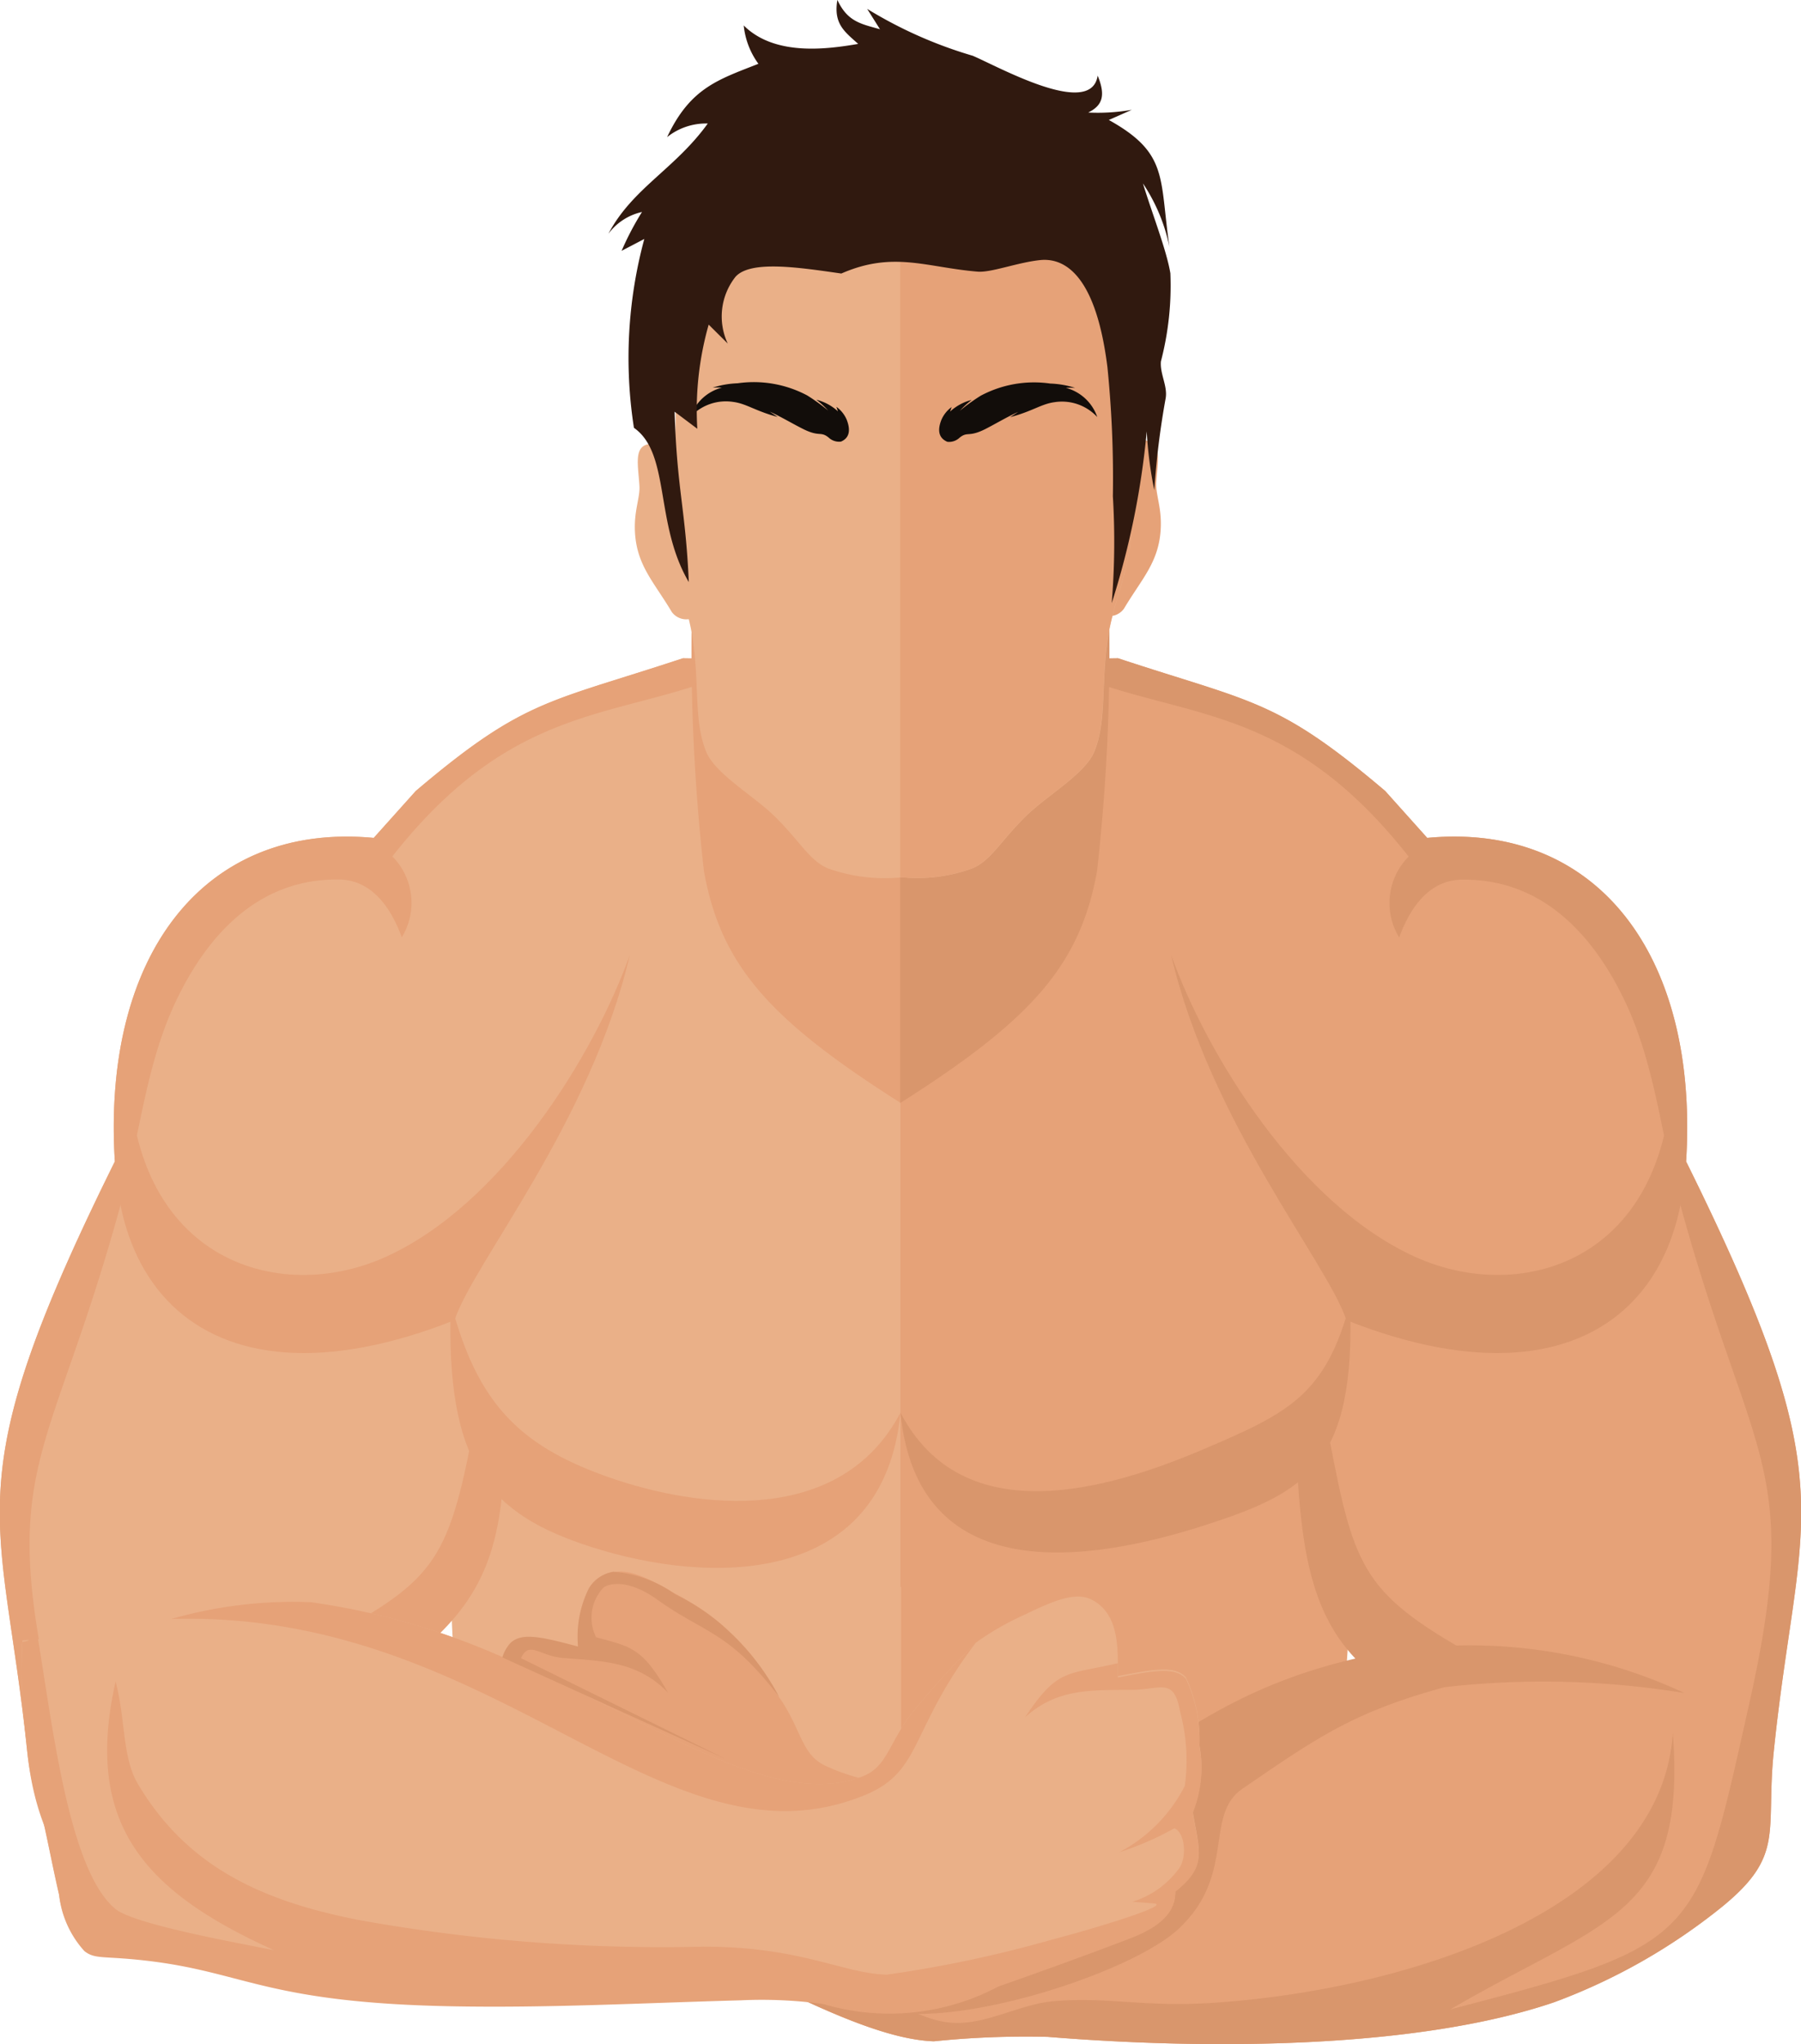 <svg xmlns="http://www.w3.org/2000/svg" width="66.088" height="75.001" viewBox="0 0 66.088 75.001">
  <g id="Group_10" data-name="Group 10" transform="translate(-302 -204)">
    <path id="Path_586" data-name="Path 586" d="M308.61,123.5H292.828l-1.23,3.909c-.176,4.8.293,6.863,1.23,11.576H308.61Z" transform="translate(27 133)" fill="#eab088" fill-rule="evenodd"/>
    <path id="Path_587" data-name="Path 587" d="M300.058,95.153c-4.945,1.634-5.818,1.491-9.8,4.868l-1.544,1.722c-6.245-.587-9.97,4.324-9.5,11.873-5.965,12.045-4.144,12.711-3.219,21.612.313,3.014,1.688,4.338,1.94,5.766l10.005-9.271c3.416-1.449,4.676-2.424,5.105-6.293l15,3.8V95.264Z" transform="translate(27 133)" fill="#eab088" fill-rule="evenodd"/>
    <path id="Path_588" data-name="Path 588" d="M300.058,95.153c-4.945,1.634-5.818,1.491-9.8,4.868l-1.544,1.722c-6.245-.587-9.97,4.324-9.5,11.873-5.965,12.045-4.144,12.711-3.219,21.612.313,3.014,1.292,3.794,1.94,5.766l.844-.789a32.848,32.848,0,0,1-1.89-6.739c-1.986-8.882.016-8.822,2.668-18.747.583-2.18.828-4.755,1.92-7.029,1.2-2.5,3.1-4.472,5.992-4.419.9.017,1.73.631,2.275,2.12a2.422,2.422,0,0,0-.346-2.968c4.148-5.279,7.706-5.073,11.477-6.382l7.172,1.753V95.265Z" transform="translate(27 133)" fill="#e6a278" fill-rule="evenodd"/>
    <path id="Path_589" data-name="Path 589" d="M300.83,94.411l-.446-.806a72.928,72.928,0,0,0,.447,9.359c.625,3.467,2.415,5.458,7.224,8.508V98.347Z" transform="translate(27 133)" fill="#e6a278" fill-rule="evenodd"/>
    <path id="Path_590" data-name="Path 590" d="M308.043,122.831c-2.179,4.155-7.372,3.555-10.783,2.343-3.262-1.159-4.771-2.76-5.715-6.375-.208,5.947,1.4,7.758,5.158,8.963C301.033,129.153,307.421,129.244,308.043,122.831Z" transform="translate(27 133)" fill="#e6a278" fill-rule="evenodd"/>
    <path id="Path_591" data-name="Path 591" d="M292.311,123.745c-.943,4.983-1.643,5.354-6.059,7.792l3.215.791c2.763-2.017,3.793-3.705,4.007-7.123Z" transform="translate(27 133)" fill="#e6a278" fill-rule="evenodd"/>
    <path id="Path_592" data-name="Path 592" d="M298.112,106.034c-1.319,3.7-4.7,9.168-8.974,11.09-4.16,1.87-9.876-.088-9.38-8.122-2.2,8.686,2.379,14.212,11.922,10.438C292.354,117.367,296.683,112.179,298.112,106.034Z" transform="translate(27 133)" fill="#e6a278" fill-rule="evenodd"/>
    <path id="Path_593" data-name="Path 593" d="M303.7,133.433a30.692,30.692,0,0,0-2.22-2.818,10.079,10.079,0,0,0-1.758-1.173c-1.03-.6-1.791-.951-2.385-.693-1.058.462-1.073,1.771-1.139,2.732-1.292-.345-2.076-.544-2.493-.121a5.338,5.338,0,0,0-.663,2.444,4.415,4.415,0,0,0,.075,2.448c-.34,1.454-.67,1.9.443,2.93-.077.768.525,1.343,1.463,1.785,1.092.515,3.48,1.575,4.761,2.122a8.548,8.548,0,0,0,6.379,1.085,16.857,16.857,0,0,1,3.028.073c3.625.353,7.038.771,10.572.945,11.451.565,15.775.1,16.625-12.264-5.656-1.537-8.052-.949-10.954-.848-2.375.08-4.153,1.753-6.95,2.689-5.087,1.7-9.97,2.538-13.2,1.016C304.442,135.388,304.43,134.575,303.7,133.433Z" transform="translate(27 133)" fill="#e6a278" fill-rule="evenodd"/>
    <path id="Path_594" data-name="Path 594" d="M308.066,123.5H323.3l1.188,3.909c.17,4.8-.284,6.863-1.188,11.576H308.066Z" transform="translate(27 133)" fill="#e6a278" fill-rule="evenodd"/>
    <path id="Path_595" data-name="Path 595" d="M316.029,95.153c4.944,1.634,5.818,1.491,9.8,4.868l1.543,1.722c6.246-.587,9.972,4.324,9.5,11.873,5.965,12.045,4.145,12.711,3.22,21.612-.314,3.014.438,3.843-1.94,5.766a21.923,21.923,0,0,1-6.133,3.475c-4.963,1.685-12.486,1.76-18.575,1.266a33.008,33.008,0,0,0-4.175.163c-1.655-.054-3.9-1.059-6.271-2.229a37.161,37.161,0,0,1-5.724-3.277l.832-2.97,3.681-2.492c14.571,5.625,15.151-1.084,26.359-3.206-3.416-1.449-4.677-2.424-5.105-6.293l-15,3.8V95.264Z" transform="translate(27 133)" fill="#e6a278" fill-rule="evenodd"/>
    <path id="Path_596" data-name="Path 596" d="M316.029,95.153c4.944,1.634,5.818,1.491,9.8,4.868l1.543,1.722c6.246-.587,9.972,4.324,9.5,11.873,5.965,12.045,4.145,12.711,3.22,21.612-.314,3.014.438,3.843-1.94,5.766a21.923,21.923,0,0,1-6.133,3.475c-4.963,1.685-12.486,1.76-18.575,1.266a33.008,33.008,0,0,0-4.175.163c-1.655-.054-3.9-1.059-6.271-2.229a37.161,37.161,0,0,1-5.724-3.277l.147-.523a73.718,73.718,0,0,0,9.231,4.062c1.1.394,2.1,1.2,3.265,1.286,1.278.09,2.484-.683,3.76-.792,2-.169,3.275.23,5.842.061,7.054-.468,16.438-3.368,16.866-9.9.508,6.709-2.47,6.819-8.163,10.141,9.2-2.4,9.021-2.517,10.975-11.255,1.987-8.882-.017-8.822-2.667-18.747-.583-2.18-.828-4.755-1.922-7.029-1.2-2.5-3.1-4.472-5.99-4.419-.906.017-1.731.631-2.275,2.12a2.419,2.419,0,0,1,.347-2.968c-4.15-5.279-7.707-5.073-11.479-6.382L308.034,97.8V95.268Z" transform="translate(27 133)" fill="#d9966c" fill-rule="evenodd"/>
    <path id="Path_597" data-name="Path 597" d="M336.811,133.12a32.119,32.119,0,0,0-8.8-.216c-3.348.913-4.685,1.851-7.419,3.728-1.425.978-.215,3.154-2.347,5.143-1.793,1.676-8.672,3.855-11.172,2.872l-8.987-7.19.009-.035,3.5-1.276c14.571,5.625,12.842-2.359,24.048-4.482A18.592,18.592,0,0,1,336.811,133.12Z" transform="translate(27 133)" fill="#d9966c" fill-rule="evenodd"/>
    <path id="Path_598" data-name="Path 598" d="M315.257,94.411l.444-.806a72.811,72.811,0,0,1-.445,9.359c-.625,3.467-2.416,5.458-7.224,8.508V98.347Z" transform="translate(27 133)" fill="#d9966c" fill-rule="evenodd"/>
    <path id="Path_599" data-name="Path 599" d="M316.379,87.533c.4-.507.546-.4.766-.344.486.131.33.784.284,1.521-.025.428.192.883.167,1.623-.043,1.275-.692,1.888-1.352,3a.662.662,0,0,1-.839.2l.562-5.437Z" transform="translate(27 133)" fill="#e6a278" fill-rule="evenodd"/>
    <path id="Path_600" data-name="Path 600" d="M299.513,87.652c-.395-.508-.545-.4-.765-.345-.486.132-.33.784-.284,1.521.025.429-.192.884-.167,1.623.043,1.275.692,1.888,1.352,3a.662.662,0,0,0,.839.2l-.561-5.437Z" transform="translate(27 133)" fill="#eab088" fill-rule="evenodd"/>
    <path id="Path_601" data-name="Path 601" d="M308.161,103.194h-.106a6.2,6.2,0,0,1-2.678-.333c-.686-.3-1.01-.981-1.942-1.9-.788-.777-2.2-1.564-2.531-2.4-.447-1.137-.233-2.375-.483-4.107-.2-1.364-.82-2.569-.857-3.915-.041-1.441.237-2.874.23-4.473-.012-3.092-.035-5.058,1.836-6.6h0a8.1,8.1,0,0,1,1.723-1.071l.021-.01.123-.056.07-.032c.034-.013.066-.027.1-.041l.1-.041.105-.041.093-.037.134-.05.065-.023c.066-.023.132-.047.2-.069h0c3.327-1.115,7.529-.625,10.076,1.472,1.872,1.541,1.849,3.505,1.835,6.6-.007,1.6.272,3.033.231,4.473-.039,1.345-.659,2.551-.857,3.916-.25,1.731-.035,2.969-.483,4.1-.33.836-1.745,1.624-2.531,2.4-.932.92-1.256,1.6-1.941,1.9A5.841,5.841,0,0,1,308.161,103.194Z" transform="translate(27 133)" fill="#eab088" fill-rule="evenodd"/>
    <path id="Path_602" data-name="Path 602" d="M308.161,103.194h-.128V77.415a10.189,10.189,0,0,1,6.4,2.052c1.872,1.541,1.849,3.5,1.835,6.6-.007,1.6.272,3.033.231,4.473-.039,1.345-.659,2.551-.857,3.916-.25,1.731-.035,2.969-.483,4.1-.33.836-1.745,1.624-2.531,2.4-.932.92-1.256,1.6-1.941,1.9A5.867,5.867,0,0,1,308.161,103.194Z" transform="translate(27 133)" fill="#e6a278" fill-rule="evenodd"/>
    <path id="Path_603" data-name="Path 603" d="M306.07,86.4a1.117,1.117,0,0,0-.377-.472l.055.164a1.848,1.848,0,0,0-.792-.427,3.6,3.6,0,0,1,.435.4,7.178,7.178,0,0,0-.77-.556,4.178,4.178,0,0,0-2.554-.446,3.389,3.389,0,0,0-.913.159,2.843,2.843,0,0,1,.335,0,1.666,1.666,0,0,0-1.152,1.072,1.77,1.77,0,0,1,1.576-.546c.485.066.8.331,1.625.551l-.292-.195c.419.19.8.422,1.208.628.63.318.646.077.95.32a.564.564,0,0,0,.453.152C306.15,87.082,306.231,86.814,306.07,86.4Z" transform="translate(27 133)" fill="#120d0a" fill-rule="evenodd"/>
    <path id="Path_604" data-name="Path 604" d="M309.544,86.407a1.13,1.13,0,0,1,.375-.471l-.055.164a1.868,1.868,0,0,1,.792-.428,3.812,3.812,0,0,0-.436.4,7.152,7.152,0,0,1,.77-.554,4.162,4.162,0,0,1,2.549-.445,3.367,3.367,0,0,1,.911.158,2.876,2.876,0,0,0-.337,0,1.666,1.666,0,0,1,1.151,1.07,1.765,1.765,0,0,0-1.572-.544c-.485.066-.8.331-1.623.549l.293-.193c-.418.19-.8.421-1.2.627-.629.317-.646.077-.949.318a.555.555,0,0,1-.451.152C309.464,87.082,309.383,86.815,309.544,86.407Z" transform="translate(27 133)" fill="#120d0a" fill-rule="evenodd"/>
    <path id="Path_605" data-name="Path 605" d="M310.873,80.967c-1.887-.157-3.093-.766-5,.069-1.535-.219-3.325-.5-3.882.118a2.345,2.345,0,0,0-.286,2.452l-.7-.695a11.465,11.465,0,0,0-.417,3.821l-.833-.625c.085,2.861.4,3.542.521,6.251-1.264-2.146-.667-4.718-2.014-5.661a16.7,16.7,0,0,1,.381-6.929l-.833.435a10.507,10.507,0,0,1,.748-1.425,2.1,2.1,0,0,0-1.233.8c.885-1.676,2.442-2.375,3.647-4.046a2.282,2.282,0,0,0-1.493.5c.851-1.807,1.869-2.107,3.351-2.691a2.872,2.872,0,0,1-.539-1.407c1.143,1.14,3.077.869,4.2.677-.49-.444-.914-.729-.763-1.614.369.8.867.88,1.563,1.076l-.47-.747a16.008,16.008,0,0,0,3.874,1.72c.963.411,4.346,2.308,4.584.729.306.743.167,1.1-.347,1.354a7.213,7.213,0,0,0,1.6-.1l-.843.373c2.2,1.225,1.852,2.114,2.224,4.655a6.574,6.574,0,0,0-.973-2.328c.335,1.1.871,2.461,1.007,3.3a11,11,0,0,1-.347,3.231c-.042.456.252.906.174,1.354a30.033,30.033,0,0,0-.418,3.369,14.9,14.9,0,0,1-.277-2.154,29.66,29.66,0,0,1-1.284,6.3,27.7,27.7,0,0,0,.042-3.917,40.466,40.466,0,0,0-.2-4.741c-.412-3.3-1.514-4-2.425-3.932C312.377,80.614,311.378,81.01,310.873,80.967Z" transform="translate(27 133)" fill="#30190f" fill-rule="evenodd"/>
    <path id="Path_606" data-name="Path 606" d="M308.043,122.831c2.3,4.4,7.616,2.844,11.177,1.319,3.021-1.292,4.437-1.958,5.322-5.352.206,5.947-1.6,6.966-5.356,8.173C314.856,128.36,308.666,129.244,308.043,122.831Z" transform="translate(27 133)" fill="#d9966c" fill-rule="evenodd"/>
    <path id="Path_607" data-name="Path 607" d="M323.775,123.745c.942,4.983,1.277,5.78,5.7,8.217l-3.764.731c-2.337-1.652-2.881-4.07-3.094-7.488Z" transform="translate(27 133)" fill="#d9966c" fill-rule="evenodd"/>
    <path id="Path_608" data-name="Path 608" d="M317.974,106.034c1.318,3.7,4.7,9.168,8.973,11.09,4.162,1.87,9.877-.088,9.382-8.122,2.2,8.686-2.381,14.212-11.923,10.438C323.733,117.367,319.4,112.179,317.974,106.034Z" transform="translate(27 133)" fill="#d9966c" fill-rule="evenodd"/>
    <path id="Path_609" data-name="Path 609" d="M308.4,133.934a31.861,31.861,0,0,1,2.408-2.661,10.138,10.138,0,0,1,1.835-1.047c1.068-.523,1.852-.828,2.427-.528,1.024.533.949,1.84.949,2.8,1.313-.254,2.108-.4,2.5.052a5.345,5.345,0,0,1,.493,2.484,4.418,4.418,0,0,1-.244,2.437c.241,1.473.54,1.94-.644,2.894.025.771-.614,1.3-1.581,1.679-1.125.439-3.581,1.334-4.9,1.791a8.528,8.528,0,0,1-6.437.644,16.655,16.655,0,0,0-3.027-.133c-3.641.1-7.074.285-10.611.217-6.658-.128-7.535-1.2-10.937-1.639-1.811-.235-2.118-.054-2.537-.388a3.647,3.647,0,0,1-.926-2.047c-.29-1.253-.493-2.425-.817-3.7a18.569,18.569,0,0,1-.528-5.6c5.451-.375,7.7-1.7,10.588-1.4a26.523,26.523,0,0,1,7.366,2.165c4.958,2.048,9.553,5.518,12.881,4.223C307.533,135.833,307.6,135.024,308.4,133.934Z" transform="translate(27 133)" fill="#eab088" fill-rule="evenodd"/>
    <path id="Path_610" data-name="Path 610" d="M308.4,133.934a31.861,31.861,0,0,1,2.408-2.661c-2.444,3.219-1.956,4.718-4.062,5.587-7.428,3.061-13.423-6.8-25.454-6.459a16.162,16.162,0,0,1,5.119-.614,26.523,26.523,0,0,1,7.366,2.165c4.958,2.048,9.553,5.518,12.881,4.223C307.533,135.833,307.6,135.024,308.4,133.934Z" transform="translate(27 133)" fill="#e6a278" fill-rule="evenodd"/>
    <path id="Path_611" data-name="Path 611" d="M316.021,132.024c0,.181,0,.358,0,.525,1.313-.256,2.108-.4,2.5.051a5.341,5.341,0,0,1,.493,2.484,4.414,4.414,0,0,1-.244,2.436c.241,1.474.54,1.941-.644,2.895.025.771-.614,1.3-1.581,1.679-1.125.439-3.581,1.334-4.9,1.789a8.531,8.531,0,0,1-6.437.646,16.644,16.644,0,0,0-3.027-.135c-3.641.1-7.074.287-10.611.219-6.658-.13-7.535-1.2-10.937-1.641-1.811-.233-2.118-.054-2.537-.385a3.662,3.662,0,0,1-.926-2.049c-.29-1.252-.493-2.424-.817-3.7a18.583,18.583,0,0,1-.528-5.6c.362-.026.215-.178.552-.21.539,3.18,1.139,8.618,2.865,10.019.693.561,4.432,1.231,5.813,1.509-4.688-2.125-7.007-4.575-5.813-9.858.375,1.423.234,2.776.824,3.768,1.837,3.086,4.633,4.3,8.1,4.981a62.825,62.825,0,0,0,12.648.978c3.6,0,5.127.989,6.728,1.027a44.762,44.762,0,0,0,6.042-1.28c1.636-.429,4.431-1.279,3.753-1.333l-.777-.063a3.326,3.326,0,0,0,1.75-1.284c.25-.474.142-1.279-.218-1.409a10.989,10.989,0,0,1-2.016.876,5.636,5.636,0,0,0,2.4-2.432,6.853,6.853,0,0,0-.173-2.725c-.224-1.287-.722-.8-1.778-.8-1.549.008-2.749-.038-3.908,1.005C313.824,132.189,314.16,132.463,316.021,132.024Z" transform="translate(27 133)" fill="#e6a278" fill-rule="evenodd"/>
    <path id="Path_612" data-name="Path 612" d="M303.591,133.263a8.947,8.947,0,0,0-1.823-2.394,7.794,7.794,0,0,0-1.989-1.372,4.478,4.478,0,0,0-2.266-.828,1.279,1.279,0,0,0-.9.6,3.945,3.945,0,0,0-.4,2.145c-1.292-.343-2.076-.542-2.493-.119a1.393,1.393,0,0,0-.286.517l8.17,3.716-7.486-3.688c.312-.663.672-.07,1.567-.005,1.543.115,2.744.152,3.829,1.272-.948-1.658-1.338-1.679-2.64-2.034a1.606,1.606,0,0,1,.263-1.813c.05-.064.734-.467,2.014.454C300.86,130.94,301.726,130.829,303.591,133.263Z" transform="translate(27 133)" fill="#d9966c" fill-rule="evenodd"/>
  </g>
</svg>
